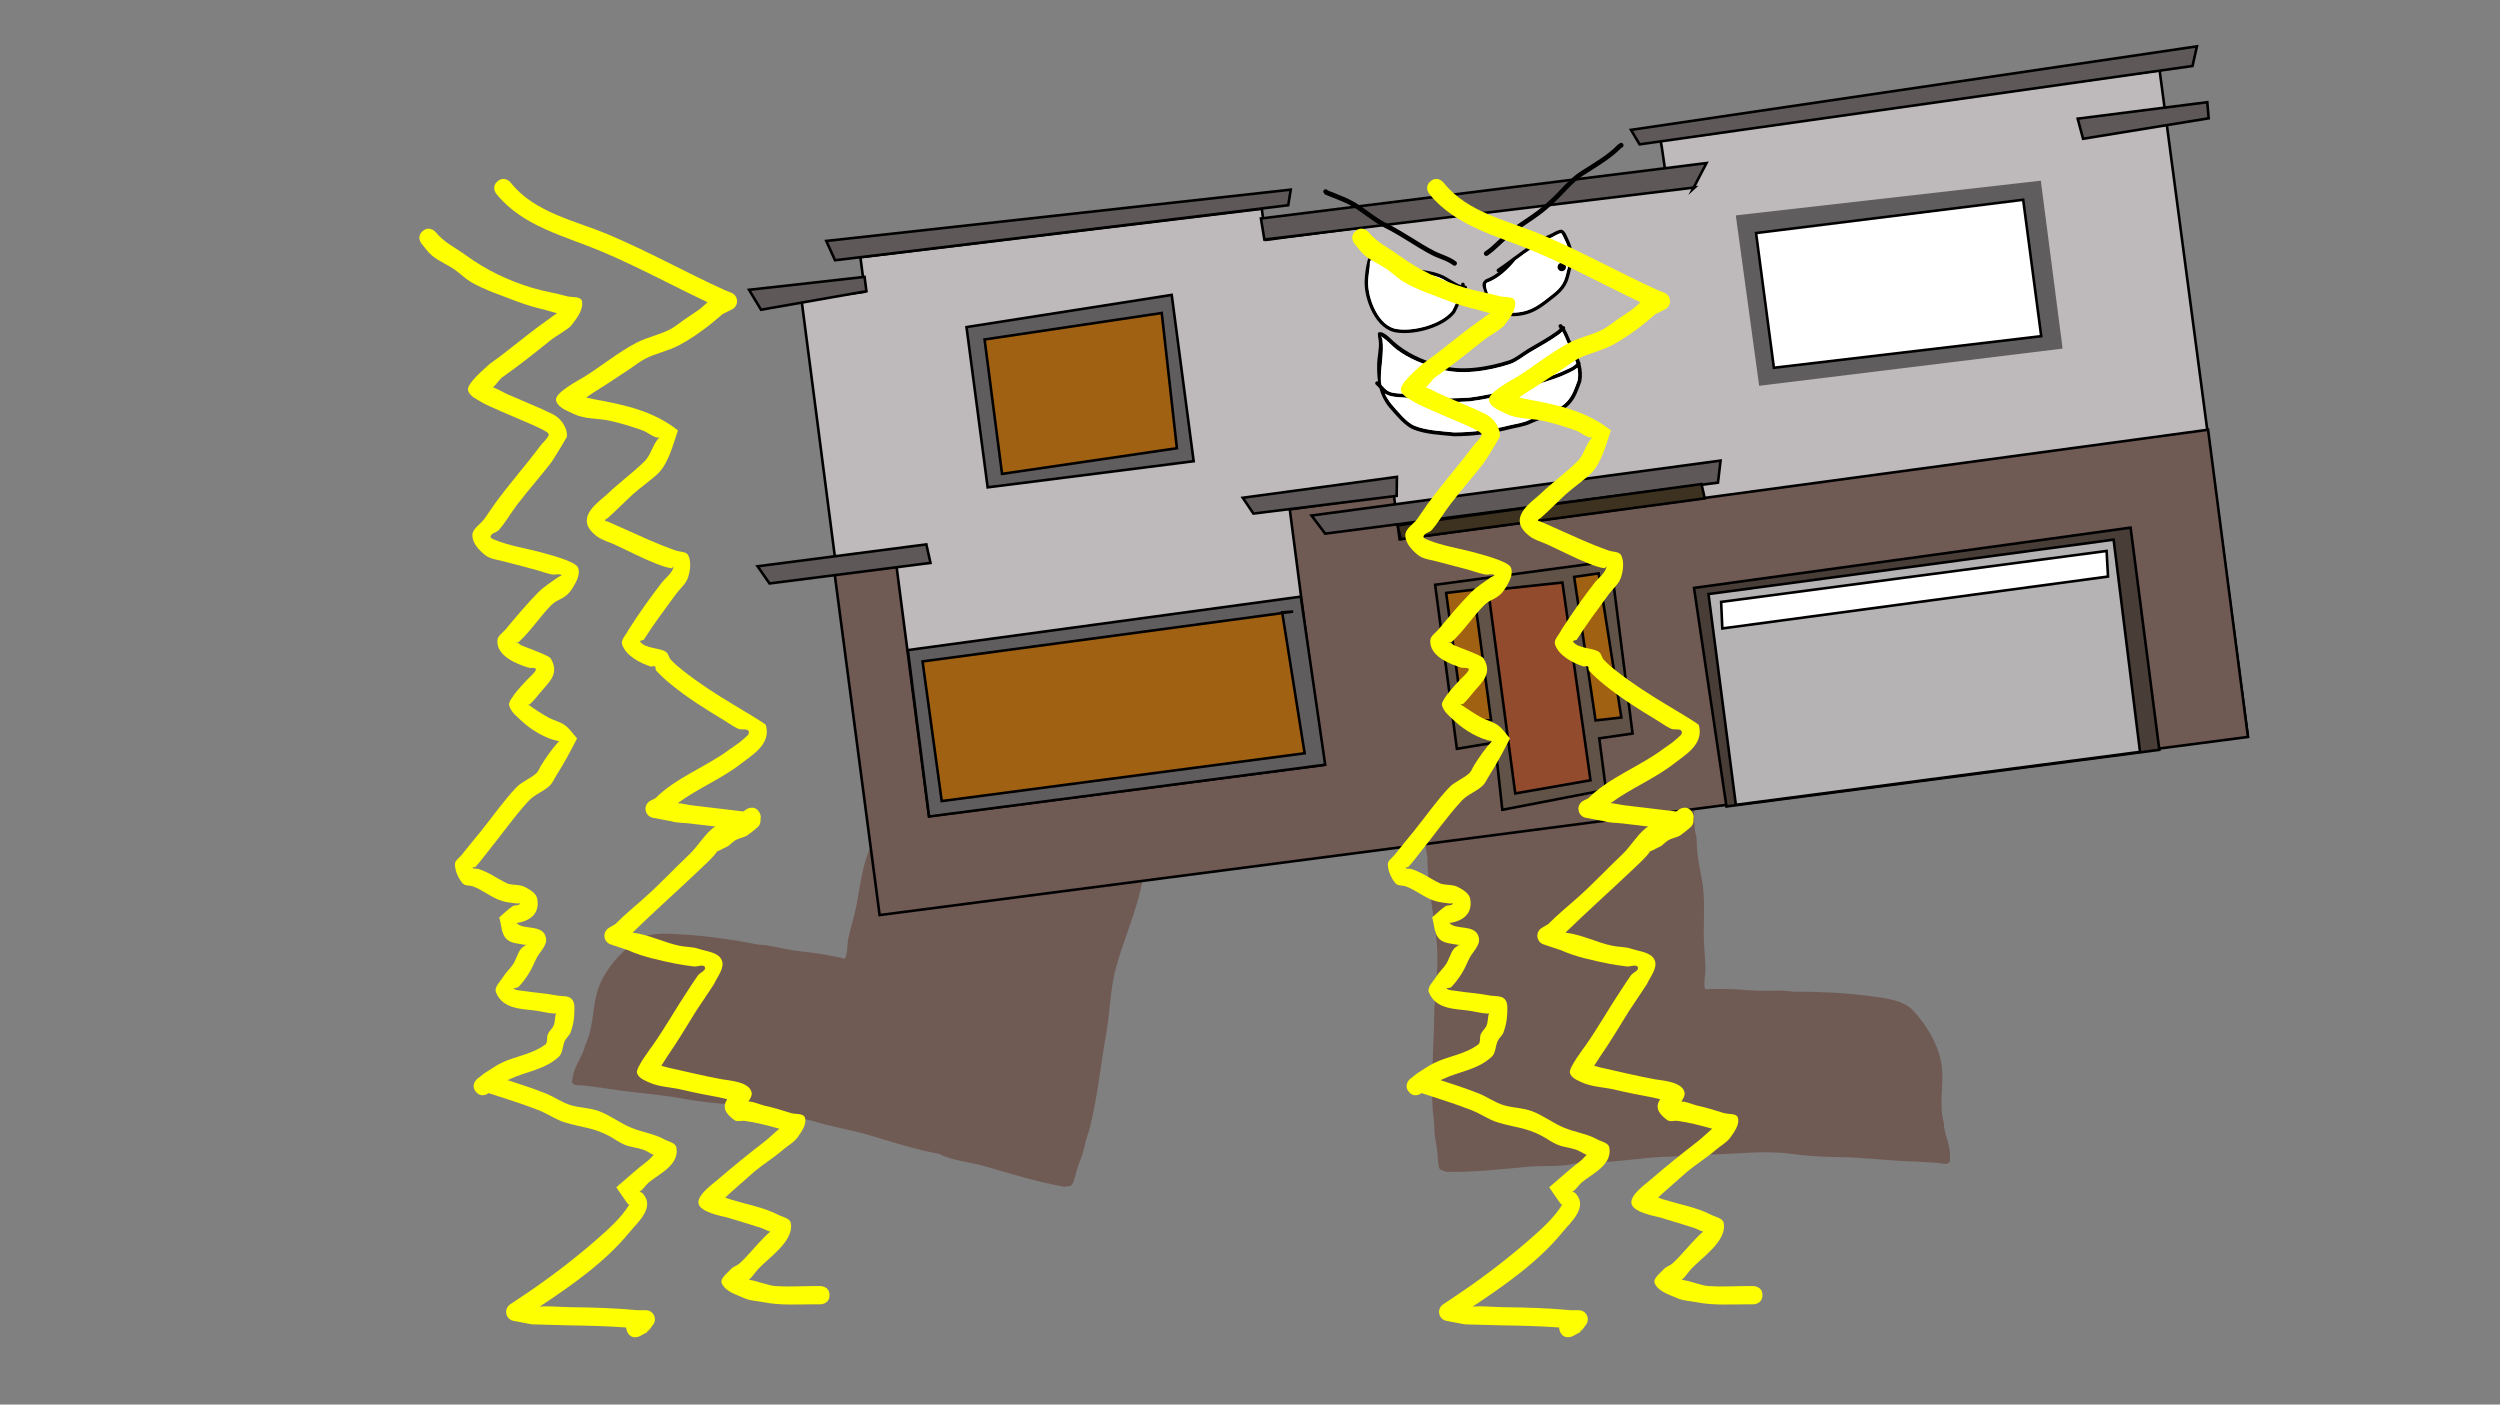 <svg version="1.1" xmlns="http://www.w3.org/2000/svg" xmlns:xlink="http://www.w3.org/1999/xlink" width="959.459" height="539.039" viewBox="0,0,959.459,539.039"><rect x="0" y="0" width="959.459" height="539.039" fill="#808080" stroke="none"/><g transform="translate(159.73,89.52)"><g data-paper-data="{&quot;isPaintingLayer&quot;:true}" fill-rule="nonzero" stroke-linejoin="miter" stroke-miterlimit="10" stroke-dasharray="" stroke-dashoffset="0" style="mix-blend-mode: normal"><path d="M-159.73,449.52v-539.039h959.459v539.039z" fill="none" stroke="#f00000" stroke-width="0" stroke-linecap="butt"/><path d="M184.591,191.947c-1.569,-0.301 -1.269,-1.87 -1.269,-1.87l0.557,-1.211c1.86,-1.553 2.265,-4.576 3.036,-6.808c1.472,-4.262 5.213,-10.75 4.093,-15.522c-0.289,-1.229 -0.851,-2.642 -1.455,-4.02l-1.383,-1.62c-0.311,-0.357 -0.46,-0.849 -0.364,-1.35c0.166,-0.867 1.003,-1.435 1.87,-1.269l2.304,0.441c1.975,0.378 3.949,0.757 5.924,1.135c3.528,0.677 7.045,0.628 10.59,1.011c3.655,0.394 7.24,1.544 10.882,2.052c11.469,1.6 23.586,3.408 34.381,7.656c7.525,2.378 15.072,4.553 22.639,6.718c3.791,1.085 7.769,1.487 11.432,2.954c2.052,0.822 8.103,1.412 9.124,3.668c0.544,1.201 -0.12,2.654 -0.454,3.93c-0.793,3.027 -2.633,6.621 -3.898,9.571c-2.267,5.356 -3.895,11.019 -5.863,16.49c-1.059,2.943 -1.235,6.557 -1.823,9.626c-1.649,8.607 -2.916,17.164 -6.209,25.243c-2.137,11.031 -6.934,21.687 -9.978,32.502c-2.43,8.633 -2.411,17.534 -3.949,26.209c-2.106,11.728 -3.264,23.677 -6.126,35.306c-0.626,2.543 -1.62,4.921 -2.117,7.504c-0.607,3.149 -1.684,5.263 -2.712,8.251c-0.43,1.25 -1.358,5.792 -2.181,6.652c-0.676,0.707 -1.891,0.501 -2.837,0.751c-10.669,-1.883 -20.335,-4.928 -30.685,-7.904c-5.643,-1.623 -12.354,-2.101 -17.582,-4.741c-8.979,-1.671 -17.731,-4.472 -26.523,-7.118c-7.299,-2.197 -14.765,-3.21 -22.096,-5.596c-10.114,-1.917 -20.585,-5.625 -30.885,-6.271c-5.853,-0.367 -12.19,-1.019 -17.916,-2.052c-9.931,-1.903 -19.895,-2.361 -29.881,-4.003c-2.894,-0.476 -5.821,-0.738 -8.721,-1.168c-1.444,-0.214 -3.223,0.247 -4.322,-0.715c-0.765,-0.67 -0.135,-2.047 0.021,-3.052c0.655,-4.208 3.854,-7.625 4.668,-11.84c3.082,-6.103 2.716,-13.664 4.548,-20.218c2.216,-7.93 9.079,-15.644 15.594,-20.18c4.656,-2.965 11.718,-2.278 17.047,-1.978c9.619,0.541 19.856,2.059 29.32,3.907c4.387,0.106 8.652,1.473 12.978,2.14c4.137,0.638 8.212,0.89 12.355,1.684c1.973,0.378 3.959,0.718 5.924,1.135c0.642,0.136 1.678,0.77 1.962,0.178c0.964,-2.009 0.774,-5.093 1.191,-7.317c0.879,-4.351 2.293,-8.408 3.151,-12.886c1.283,-6.696 2.133,-14.231 4.653,-20.57c1.894,-4.764 3.812,-9.283 4.79,-14.47c0.265,-1.307 1,-2.476 1.42,-3.742c2.415,-7.277 2.01,-15.406 4.682,-22.652c0.784,-2.126 1.643,-4.217 2.451,-6.32c-0.165,0.218 -0.342,0.43 -0.531,0.635c-0.125,0.388 -0.566,1.356 -1.828,1.114z" data-paper-data="{&quot;index&quot;:null}" fill="#705a54" stroke="none" stroke-width="0.5" stroke-linecap="butt"/><path d="M491.194,201.417c-1.285,0 -1.537,-1.033 -1.586,-1.438c-0.147,-0.238 -0.28,-0.479 -0.402,-0.724c0.398,2.218 0.849,4.434 1.218,6.669c1.261,7.619 -0.666,15.527 0.336,23.128c0.174,1.323 0.677,2.608 0.691,3.942c-0.015,5.278 1.018,10.077 1.982,15.113c1.282,6.701 0.699,14.261 0.699,21.079c0,4.56 0.626,8.81 0.67,13.249c-0.009,2.262 -0.776,5.256 -0.207,7.41c0.168,0.635 1.304,0.208 1.96,0.195c2.009,-0.04 4.023,0 6.032,0c4.218,0 8.268,0.519 12.451,0.671c4.374,0.159 8.82,-0.382 13.149,0.34c9.643,-0.034 19.982,0.401 29.532,1.68c5.29,0.708 12.355,1.362 16.37,5.15c5.545,5.682 10.834,14.549 11.519,22.754c0.566,6.781 -1.216,14.138 0.663,20.712c0.006,4.293 2.505,8.251 2.357,12.507c-0.035,1.017 0.324,2.487 -0.553,3.002c-1.26,0.738 -2.92,-0.049 -4.379,-0.111c-2.929,-0.123 -5.852,-0.417 -8.784,-0.494c-10.117,-0.266 -19.989,-1.691 -30.1,-1.691c-5.818,-0.063 -12.165,-0.615 -17.982,-1.356c-10.238,-1.304 -21.219,0.368 -31.514,0.347c-7.649,0.964 -15.172,0.554 -22.754,1.338c-9.133,0.944 -18.256,2.048 -27.389,2.001c-5.631,1.609 -12.312,0.816 -18.16,1.348c-10.725,0.976 -20.791,2.148 -31.624,1.99c-0.882,-0.424 -2.114,-0.45 -2.645,-1.272c-0.646,-1 -0.703,-5.635 -0.89,-6.944c-0.448,-3.128 -1.108,-5.406 -1.111,-8.614c-0.003,-2.631 -0.531,-5.154 -0.667,-7.769c-0.623,-11.959 0.488,-23.913 0.626,-35.828c0.121,-8.81 1.815,-17.547 1.052,-26.484c-0.955,-11.194 -3.661,-22.563 -3.684,-33.798c-1.714,-8.554 -1.348,-17.196 -1.348,-25.96c0,-3.124 0.507,-6.707 0.021,-9.797c-0.903,-5.744 -1.437,-11.612 -2.656,-17.299c-0.687,-3.135 -1.818,-7.012 -2.027,-10.133c-0.088,-1.316 -0.467,-2.868 0.293,-3.945c1.427,-2.023 7.481,-1.464 9.651,-1.885c3.874,-0.752 7.857,-0.399 11.784,-0.75c7.839,-0.702 15.661,-1.419 23.499,-2.338c11.402,-2.141 23.642,-1.637 35.207,-1.05c3.673,0.186 7.411,-0.268 11.074,0.032c3.554,0.291 6.999,1.001 10.591,1c2.011,0 4.021,0 6.032,0h2.346c0.883,0 1.598,0.715 1.598,1.598c0,0.51 -0.239,0.964 -0.611,1.257l-1.663,1.331c-0.852,1.24 -1.671,2.522 -2.185,3.675c-1.998,4.476 0.456,11.552 1.099,16.015c0.337,2.337 0.166,5.382 1.701,7.258l0.32,1.294c0,0 0,1.598 -1.598,1.598z" fill="#705a54" stroke="none" stroke-width="0.5" stroke-linecap="butt"/><g><g stroke-width="1" stroke-linecap="round"><path d="M178.125,258.512l-30.241,-232.908l24.315,-3.157l-1.717,-13.224l154.042,-18.613l1.551,11.944l154.178,-20.236l-2.207,-15.329l-0.611,-3.261l191.652,-26.272l33.87,255.513l-524.463,68.271z" fill="#bebabb" stroke="#000000"/><path d="M375.202,100.409l0.244,1.877l0.249,1.92l1.717,13.224l310.28,-42.022l15.309,117.904l-525.145,68.359l-17.398,-131.991l23.812,-2.354l12.517,96.405l151.22,-19.635l-12.739,-98.111z" fill="#705a54" stroke="#000000"/><path d="M317.221,101.517l59.164,-8.029l-0.093,7.299l-54.987,6.793z" fill="#5e5859" stroke="#000000"/><path d="M343.611,108.328l156.975,-21.076l-0.984,8.456l-150.75,19.574z" fill="#5e5859" stroke="#000000"/><path d="M502.856,219.992l-12.452,-83.878l167.551,-23.143l11.029,85.277z" fill="#483d37" stroke="#000000"/><path d="M506.46,219.35l-10.501,-80.878l155.482,-20.882l10.141,81.445z" fill="#b5b3b4" stroke="#000000"/><path d="M649.288,131.75l-148.017,19.913l-0.454,-10.178l147.933,-19.555z" fill="#ffffff" stroke="#000000"/><path d="M416.834,221.271l-2.833,-25.831l-14.608,2.417l-8.346,-62.94l67.354,-9.092l8.42,66.183l-12.775,1.832l2.564,19.75z" fill="#615348" stroke="#000000"/><path d="M421.8,214.986l-10.383,-77.914l28.477,-3.032l10.786,75.899z" fill="#934b2d" stroke="#000000"/><path d="M401.983,187.624l-6.705,-49.587l10.484,-1.228l6.764,50.045z" fill="#a16112" stroke="#000000"/><path d="M452.621,186.969l-8.216,-55.079l9.403,-1.354l8.712,55.313z" fill="#a16112" stroke="#000000"/><path d="M348.856,203.968l-152.019,19.871l-8.16,-63.867l150.806,-20.512z" fill="#605d5e" stroke="#000000"/><path d="M332.347,145.476l8.62,54.095l-139.278,18.35l-7.358,-53.593l142.236,-19.133z" fill="#a16112" stroke="#000000"/><path d="M219.318,97.521l-8.12,-61.51l78.755,-12.354l8.421,63.833z" fill="#605d5e" stroke="#000000"/><path d="M224.833,92.347l-6.698,-51.584l67.998,-10.159l5.807,51.899z" fill="#a16112" stroke="#000000"/><path d="M515.833,57.989l-8.829,-64.412l116.064,-13.207l8.239,63.457z" fill="#605d5e" stroke="#605d5e"/><path d="M521.06,51.623l-6.846,-51.697l102.516,-12.779l6.931,52.352z" fill="#ffffff" stroke="#000000"/><path d="M490.656,-17.571l-165.143,19.979l-1.315,-8.078l170.996,-21.271l-5.222,9.991z" fill="#5e5859" stroke="#000000"/><path d="M466.217,-39.677l217.192,-32.059l-1.682,7.536l-212.212,30.082z" fill="#5e5859" stroke="#000000"/><path d="M334.665,-10.755l-173.928,21.12l-3.357,-7.414l178.253,-19.686z" fill="#5e5859" stroke="#000000"/><path d="M687.927,-44.116l-48.207,7.856l-2.066,-7.714l49.736,-6.325z" fill="#5e5859" stroke="#000000"/><path d="M197.372,126.514l-61.773,7.888l-4.581,-6.59l64.766,-8.409z" fill="#5e5859" stroke="#000000"/><path d="M172.79,22.238l-40.453,7.115l-4.586,-7.653l44.326,-4.957z" fill="#5e5859" stroke="#000000"/><path d="M377.861,117.425l-1.22,-5.317l116.636,-15.851l1.243,5.491z" fill="#3d3120" stroke="#000000"/></g><path d="M421.55,8.928c4.036,-2.996 8.031,-5.924 12.733,-8.152c1.223,-0.373 4.148,-2.368 5.333,-2.138c1.312,0.254 2.284,3.078 2.775,4.114c2.346,4.948 1.365,9.139 -0.001,14.188c-1.278,4.722 -4.332,6.673 -8.054,9.587c-3.388,2.653 -6.54,4.566 -10.93,5.143c-6.743,0.851 -11.557,-1.589 -13.201,-8.343c-0.574,-2.359 -2.023,-3.908 0.275,-5.658c1.634,-0.562 3.303,-1.539 4.874,-2.723c-0.184,0.014 -0.405,-0.044 -0.586,-0.311c-0.385,-0.571 0.187,-0.956 0.187,-0.956c2.078,-1.399 4.053,-2.861 6.009,-4.314c0.041,-0.054 0.081,-0.107 0.121,-0.16zM422.712,9.774c-0.117,0.149 -0.268,0.222 -0.268,0.222l-0.04,0.007c-0.158,0.117 -0.316,0.235 -0.474,0.352c-2.688,3.341 -6.759,7.192 -10.838,8.549c-1.352,0.678 0.479,4.363 0.868,5.718c1.493,5.205 6.405,6.334 11.269,5.682c4.154,-0.532 7.067,-2.363 10.261,-4.863c3.482,-2.727 6.38,-4.465 7.57,-8.86c1.28,-4.724 2.28,-8.601 0.086,-13.238c-0.137,-0.289 -1.566,-3.349 -1.724,-3.34c-1.242,0.078 -3.336,1.666 -4.642,2.059c-4.44,2.121 -8.248,4.876 -12.068,7.712z" fill="#000000" stroke="none" stroke-width="0.5" stroke-linecap="butt"/><path d="M434.804,2.022c1.305,-0.393 3.405,-1.977 4.647,-2.055c0.157,-0.01 1.593,3.057 1.73,3.345c2.194,4.638 1.205,8.547 -0.075,13.271c-1.19,4.394 -4.107,6.168 -7.59,8.895c-3.193,2.501 -6.143,4.338 -10.298,4.87c-4.864,0.652 -9.804,-0.498 -11.297,-5.703c-0.389,-1.355 -2.226,-5.054 -0.874,-5.732c4.079,-1.356 8.165,-5.251 10.852,-8.592c0.158,-0.117 0.319,-0.237 0.476,-0.355l0.041,-0.007c0,0 0.153,-0.074 0.27,-0.223c3.82,-2.836 7.677,-5.592 12.117,-7.713z" data-paper-data="{&quot;noHover&quot;:false,&quot;origItem&quot;:[&quot;Path&quot;,{&quot;applyMatrix&quot;:true,&quot;segments&quot;:[[[274.12499,131.23562],[4.52111,-2.5262],[-0.14706,0.14413]],[273.80453,131.43755],[[273.75988,131.43976],[0,0],[-0.18675,0.10448]],[[273.19936,131.75351],[0.18694,-0.10467],[-3.36951,3.2293]],[[260.30254,139.46207],[4.5932,-0.89246],[-1.55461,0.5425]],[[260.43803,145.75564],[-0.2296,-1.517],[0.88211,5.82814]],[[271.80541,153.4686],[-5.3413,0.02189],[4.55867,0.00767]],[[283.56253,149.65698],[-3.79755,2.25196],[4.14099,-2.45562]],[[292.97559,141.15478],[-1.90003,4.57629],[2.04386,-4.91995]],[[294.92401,126.87708],[1.71852,5.31356],[-0.10703,-0.33093]],[[293.5316,123.03065],[0.17105,0.01138],[-1.35157,-0.08989]],[[288.23274,124.60254],[1.46402,-0.24137],[-5.08987,1.66728]]],&quot;closed&quot;:true}]}" fill="#ffffff" stroke="none" stroke-width="0.5" stroke-linecap="butt"/><path d="M401.624,18.962c0.683,-0.089 0.772,0.595 0.772,0.595l0.024,0.347c-0.01,0.078 -0.02,0.156 -0.03,0.233c0.037,-0.005 0.074,-0.011 0.109,-0.018c0,0 0.683,-0.089 0.772,0.595c0.089,0.683 -0.595,0.772 -0.595,0.772c-0.168,0.014 -0.339,0.017 -0.51,0.01c-0.624,3.191 -1.848,5.804 -3.411,8.95c-4.356,5.696 -15.401,8.689 -22.392,7.672c-8.031,-0.935 -12.607,-12.577 -12.367,-19.754c0.089,-2.359 0.391,-4.975 0.956,-7.254c0.175,-0.707 0.296,-1.654 1.108,-2.013c1.366,-0.605 3.521,0.656 4.783,1.049c3.735,1.165 6.97,3.151 11.01,3.422c4.226,0.519 8.818,0.895 12.669,2.829c1.5,0.754 4.421,2.864 6.508,3.543c0.008,-0.064 0.015,-0.129 0.022,-0.194l-0.022,-0.01c0,0 -0.089,-0.683 0.595,-0.772zM400.826,21.263c-2.695,-0.78 -5.626,-3.285 -8.091,-4.228c-3.456,-1.323 -7.372,-1.646 -11.013,-2.096c-4.143,-0.289 -7.46,-2.282 -11.287,-3.477c-1.037,-0.324 -2.707,-1.327 -3.839,-1.096c-0.788,0.161 -0.506,1.537 -0.604,2.335c-0.231,1.879 -0.553,3.807 -0.618,5.713c-0.252,6.439 3.917,17.494 11.172,18.339c6.402,0.997 17.01,-1.845 21.04,-7.035c1.467,-2.988 2.669,-5.44 3.239,-8.453z" fill="#000000" stroke="none" stroke-width="0.5" stroke-linecap="butt"/><path d="M397.627,29.737c-4.031,5.191 -14.699,8.053 -21.101,7.056c-7.255,-0.844 -11.45,-11.952 -11.198,-18.39c0.066,-1.905 0.392,-3.846 0.623,-5.725c0.098,-0.798 -0.18,-2.178 0.607,-2.339c1.131,-0.232 2.804,0.769 3.841,1.093c3.827,1.195 7.169,3.173 11.312,3.462c3.641,0.45 7.606,0.795 11.062,2.118c2.465,0.944 5.402,3.468 8.096,4.248c-0.57,3.013 -1.777,5.489 -3.244,8.477z" data-paper-data="{&quot;noHover&quot;:false,&quot;origItem&quot;:[&quot;Path&quot;,{&quot;applyMatrix&quot;:true,&quot;segments&quot;:[[[248.89009,140.56963],[-1.03767,3.17249],[-2.79957,-1.22013]],[[240.74963,134.87163],[2.52832,1.36419],[-3.54499,-1.91275]],[[229.15604,131.06567],[3.86717,0.99588],[-4.43149,-0.89251]],[[217.46009,125.73049],[3.96328,1.82658],[-1.07387,-0.49492]],[[213.46998,124.00951],[1.25379,-0.09136],[-0.87277,0.0636]],[[212.49036,126.44515],[0.21763,-0.84759],[-0.51247,1.99589]],[[211.02218,132.5247],[0.33785,-2.04724],[-1.17462,6.91473]],[[220.51155,153.88566],[-7.71273,-1.92818],[6.7709,1.97384]],[[244.20896,149.24036],[-5.07827,5.03804],[2.00193,-3.01961]]],&quot;closed&quot;:true}]}" fill="#ffffff" stroke="none" stroke-width="0.5" stroke-linecap="butt"/><path d="M395.5,23.206c-0.114,-0.881 0.507,-1.687 1.387,-1.801c0.881,-0.114 1.687,0.507 1.801,1.387c0.114,0.881 -0.507,1.687 -1.387,1.801c-0.881,0.114 -1.687,-0.507 -1.801,-1.387z" fill="#000000" stroke="none" stroke-width="0.5" stroke-linecap="butt"/><path d="M438.058,13.162c-0.114,-0.881 0.507,-1.687 1.387,-1.801c0.881,-0.114 1.687,0.507 1.801,1.387c0.114,0.881 -0.507,1.687 -1.387,1.801c-0.881,0.114 -1.687,-0.507 -1.801,-1.387z" fill="#000000" stroke="none" stroke-width="0.5" stroke-linecap="butt"/><path d="M348.91,-16.865c0.499,-0.065 0.761,0.18 0.895,0.414c2.931,1.251 6.057,2.294 8.881,3.743c4.871,2.499 8.942,6.545 13.842,8.953c6.299,3.112 11.87,7.244 18.054,10.478c2.814,1.472 5.925,2.146 8.463,4.09c0,0 0.728,0.561 0.167,1.288c-0.561,0.728 -1.288,0.167 -1.288,0.167c-2.413,-1.87 -5.479,-2.501 -8.173,-3.907c-6.183,-3.226 -11.744,-7.36 -18.037,-10.469c-4.907,-2.436 -8.99,-6.468 -13.877,-8.97c-2.912,-1.492 -6.15,-2.546 -9.152,-3.855l-0.567,-0.902c0,0 -0.118,-0.911 0.793,-1.029z" fill="#000000" stroke="none" stroke-width="0.5" stroke-linecap="butt"/><path d="M463.191,-34.274c0.513,0.762 -0.249,1.275 -0.249,1.275l-0.518,0.324c-4.013,4.136 -9.747,7.391 -14.579,10.524c-4.514,2.926 -7.832,7.568 -11.86,11.079c-4.658,4.543 -10.068,7.417 -15.193,11.334c-3.342,2.554 -6.119,5.927 -9.586,8.279c0,0 -0.762,0.513 -1.275,-0.249c-0.513,-0.762 0.249,-1.275 0.249,-1.275c3.443,-2.3 6.191,-5.688 9.497,-8.214c5.08,-3.882 10.448,-6.728 15.063,-11.225c4.106,-3.582 7.482,-8.263 12.082,-11.254c4.699,-3.055 10.413,-6.213 14.279,-10.272l0.816,-0.574c0,0 0.762,-0.513 1.275,0.249z" fill="#000000" stroke="none" stroke-width="0.5" stroke-linecap="butt"/><path d="M368.219,57.112c0.327,-0.424 0.723,-0.312 0.923,-0.214c-0.329,-2.178 -0.398,-4.445 -0.339,-6.793c0.078,-3.093 0.981,-5.959 0.572,-9.071c-0.033,-0.192 -0.6,-2.727 -0.112,-2.942c1.855,-0.818 4.661,2.36 5.814,3.391c5.028,4.496 10.981,7.149 17.464,8.971c8.035,2.752 18.779,0.927 26.709,-1.628c2.698,-0.896 4.918,-2.924 7.326,-4.365c3.743,-2.239 7.823,-4.389 11.323,-6.977c0.378,-0.293 0.723,-0.638 1.005,-1.026c-0.09,-0.105 -0.183,-0.204 -0.277,-0.298c0,0 -0.524,-0.537 0.014,-1.061c0.537,-0.524 1.061,0.014 1.061,0.014c0.154,0.161 0.3,0.329 0.439,0.504c0.218,-0.032 0.507,0.013 0.717,0.368c0.179,0.303 0.132,0.548 0.031,0.723c1.082,1.812 1.755,4.009 2.735,5.796c1.179,2.15 2.297,4.471 3.005,6.885c0.328,0.265 0.287,0.597 0.218,0.798c0.558,2.216 0.743,4.503 0.29,6.804c-1.205,3.168 -2.067,6.092 -4.455,8.654c-3.615,3.877 -9.981,5.149 -14.643,7.238c-2.544,1.281 -5.651,1.645 -8.421,2.339c-6.963,1.745 -14.142,2.687 -21.321,2.69c-5.045,-0.522 -10.99,-0.693 -15.719,-2.668c-3.373,-1.409 -6.907,-5.858 -9.278,-8.546c-1.814,-2.256 -2.944,-4.659 -3.62,-7.196c-0.404,-0.45 -0.812,-0.896 -1.265,-1.296l-0.058,-0.042c0,0 -0.594,-0.458 -0.137,-1.052zM372.95,60.506c2.202,1.368 6.261,0.768 8.819,1.402c2.213,-0.039 4.466,0.874 6.652,1.131c5.39,0.633 10.513,0.242 15.869,-0.004c5.359,-0.699 11.128,-1.894 16.297,-3.406c2.217,-0.649 4.251,-1.859 6.593,-2.16c4.309,-1.687 8.911,-2.641 13.12,-4.618c1.602,-0.752 3.716,-1.475 4.896,-2.887c-0.813,-2.626 -2.175,-5.12 -3.296,-7.648c-0.6,-1.353 -1.254,-3.138 -2.105,-4.585c-0.299,0.344 -0.632,0.66 -0.986,0.945c-3.549,2.619 -7.664,4.799 -11.455,7.068c-2.524,1.51 -4.814,3.538 -7.634,4.507c-8.249,2.656 -19.262,4.461 -27.624,1.636c-5.565,-1.562 -11.106,-3.719 -15.763,-7.206c-1.583,-1.186 -2.922,-2.762 -4.499,-3.983c-0,-0 -0.993,-0.706 -1.427,-1.167c0.174,0.393 0.399,0.981 0.451,1.28c0.64,4.989 -0.625,10.237 -0.618,15.279c0.001,0.682 0.099,1.394 0.273,2.117c0.752,0.835 1.473,1.7 2.438,2.299zM440.939,54.209c-4.294,2.014 -8.981,3.025 -13.388,4.714c-2.325,0.305 -4.332,1.494 -6.535,2.144c-5.257,1.549 -11.142,2.759 -16.595,3.463c-5.459,0.251 -10.689,0.632 -16.181,-0.001c-2.18,-0.251 -4.431,-1.171 -6.635,-1.129c-2.853,-0.679 -6.892,-0.126 -9.416,-1.601c-0.153,-0.09 -0.301,-0.186 -0.443,-0.287c0.784,1.589 1.769,3.072 2.698,4.218c2.191,2.486 5.618,6.885 8.754,8.148c4.599,1.854 10.289,2.022 15.174,2.535c7.03,-0.013 14.061,-0.937 20.88,-2.647c2.65,-0.665 5.719,-0.982 8.137,-2.236c4.407,-1.977 10.787,-3.198 14.187,-6.9c2.212,-2.409 2.981,-5.087 4.117,-8.051c0.333,-1.73 0.258,-3.369 -0.066,-4.951c-1.34,1.146 -3.125,1.849 -4.688,2.582z" fill="#000000" stroke="none" stroke-width="0.5" stroke-linecap="butt"/><path d="M445.673,51.608c0.323,1.582 0.401,3.227 0.067,4.957c-1.136,2.964 -1.904,5.653 -4.116,8.062c-3.4,3.703 -9.782,4.94 -14.189,6.918c-2.417,1.254 -5.496,1.589 -8.146,2.253c-6.819,1.71 -13.925,2.636 -20.955,2.649c-4.885,-0.512 -10.585,-0.7 -15.184,-2.554c-3.135,-1.264 -6.565,-5.677 -8.756,-8.163c-0.929,-1.146 -1.914,-2.635 -2.698,-4.224c0.142,0.101 0.389,0.209 0.542,0.298c2.524,1.475 6.563,0.921 9.416,1.6c2.205,-0.043 4.456,0.876 6.635,1.128c5.492,0.633 10.624,0.236 16.083,-0.015c5.453,-0.705 11.432,-1.922 16.689,-3.471c2.203,-0.649 4.211,-1.837 6.535,-2.142c4.407,-1.689 9.001,-2.664 13.295,-4.678c1.563,-0.733 3.441,-1.472 4.781,-2.619z" data-paper-data="{&quot;noHover&quot;:false,&quot;origItem&quot;:[&quot;Path&quot;,{&quot;applyMatrix&quot;:true,&quot;segments&quot;:[[[567.28028,152.13912],[3.40706,-0.56217],[-9.35858,1.54419]],[[538.95019,153.94168],[9.39982,-0.85718],[-4.64008,-0.67621]],[[525.2081,154.51847],[4.59282,-0.05314],[-10.96052,0.12683]],[[491.38508,152.17137],[10.87815,1.60528],[-10.6443,-2.48155]],[[460.23933,143.38123],[10.22704,4.2014],[-4.05935,-1.66763]],[[448.08043,137.60457],[4.2665,1.1154],[-5.12345,-2.85617]],[[430.82614,129.4093],[4.05723,4.20956],[-0.24653,-0.25579]],[[430.12932,128.61597],[0.21883,0.27261],[0.64521,3.48373]],[[433.03129,138.20068],[-1.16466,-2.71069],[2.86688,5.97475]],[[445.45478,158.63954],[-5.3486,-4.13515],[7.84616,6.06609]],[[473.28479,171.75977],[-9.12426,-3.63925],[13.53952,3.79341]],[[514.91335,178.00458],[-14.05355,-0.412],[5.46268,0.16015]],[[531.79001,178.11908],[-5.33448,1.10118],[9.55688,-1.41268]],[[562.84501,172.54214],[-8.55526,5.28037],[5.56551,-3.43508]],[[575.14281,159.28074],[-3.79697,5.08799],[1.58101,-3.14914]],[[577.70599,149.71459],[-0.23726,3.22058],[-3.2027,1.47869]]],&quot;closed&quot;:true}]}" fill="#ffffff" stroke="none" stroke-width="0.5" stroke-linecap="butt"/><path d="M370.464,58.22c-0.173,-0.722 -0.272,-1.438 -0.273,-2.12c-0.007,-5.042 1.258,-10.31 0.618,-15.3c-0.051,-0.299 -0.276,-0.889 -0.45,-1.281c0.434,0.461 1.524,1.19 1.525,1.19c1.578,1.221 2.917,2.793 4.5,3.979c4.656,3.487 10.197,5.627 15.762,7.189c8.361,2.824 19.276,1.024 27.525,-1.632c2.82,-0.97 5.111,-2.984 7.634,-4.494c3.791,-2.269 7.908,-4.441 11.457,-7.06c0.354,-0.284 0.782,-0.632 1.081,-0.976c0.851,1.448 1.506,3.24 2.107,4.592c1.121,2.527 2.485,5.033 3.297,7.658c-1.18,1.411 -3.295,2.139 -4.896,2.891c-4.209,1.977 -8.815,2.945 -13.124,4.632c-2.343,0.301 -4.383,1.522 -6.6,2.171c-5.168,1.513 -10.986,2.724 -16.345,3.424c-5.356,0.246 -10.51,0.619 -15.899,-0.014c-2.186,-0.257 -4.443,-1.177 -6.656,-1.138c-2.558,-0.634 -6.62,-0.041 -8.822,-1.409c-0.965,-0.599 -1.687,-1.468 -2.439,-2.303z" data-paper-data="{&quot;noHover&quot;:false,&quot;origItem&quot;:[&quot;Path&quot;,{&quot;applyMatrix&quot;:true,&quot;segments&quot;:[[[432.9934,127.33494],[-1.5319,-1.67793],[3.49562,3.82883]],[[449.20659,134.82397],[-4.57825,-2.61011],[4.28103,1.12692]],[[461.39587,140.61313],[-4.06777,-1.6817],[10.03045,4.14678]],[[491.94421,149.22393],[-10.44331,-2.43469],[10.69515,1.56452]],[[525.16318,151.51881],[-10.77004,0.10418],[4.62065,-0.0447]],[[539.02744,150.94268],[-4.6728,-0.69244],[9.21016,-0.90731]],[[566.78982,149.17948],[-9.17525,1.51924],[3.49146,-0.57812]],[[577.78157,146.28175],[-3.03829,2.07577],[-0.13822,-5.49537]],[[575.59007,129.77105],[0.78598,5.47394],[-0.42066,-2.92966]],[[574.02888,119.8016],[0.85168,3.24913],[-0.76252,0.49996]],[[571.61825,121.08448],[0.83509,-0.35549],[-8.25416,3.11306]],[[545.73007,128.46758],[8.52886,-2.3084],[-5.67772,1.53672]],[[528.5876,132.99705],[5.95474,-0.33506],[-17.32143,0.63184]],[[474.52789,121.14376],[14.5599,9.97723],[-9.86284,-6.02858]],[[448.10129,98.71213],[7.06887,9.24126],[-2.40387,-3.14262]],[[441.60436,88.60147],[2.37311,3.20785],[-0.00068,-0.00092]],[[439.49068,85.57998],[0.58541,1.1234],[0.12204,0.85063]],[[439.66299,88.2884],[0.06373,-0.60319],[-1.47778,9.95136]],[[430.17467,117.36299],[2.72475,-9.70989],[-0.36851,1.31323]],[[429.54989,121.58555],[0.05895,-1.48467],[0.99334,2.01592]]],&quot;closed&quot;:true}]}" fill="#ffffff" stroke="none" stroke-width="0.5" stroke-linecap="butt"/></g><path d="M439.088,421.735c-0.332,-0.665 -0.453,-1.259 -0.437,-1.782c-7.271,-0.544 -14.428,-0.712 -21.778,-0.817c-0.208,-0.003 -14.26,-0.376 -14.315,-0.39c-0.09,-0.022 -0.18,-0.045 -0.27,-0.069l-0.005,0.029l-6.819,-1.279c-1.655,-0.278 -2.916,-1.717 -2.916,-3.452c0,-1.234 0.639,-2.319 1.604,-2.942l3.333,-2.222l0.001,0.001l0.004,-0.004c10.301,-6.821 19.941,-14.065 29.268,-22.16c4.352,-3.777 10.172,-8.901 13.09,-13.911c0.079,-0.136 -0.373,0.054 -0.468,-0.071c-1.608,-2.118 -3.038,-4.366 -4.557,-6.549c4.098,-3.397 7.779,-6.896 12.014,-10.093c0.766,-0.578 1.56,-1.613 2.376,-2.302c-1.409,-0.602 -2.703,-1.535 -4.155,-2.041c-2.251,-0.784 -4.705,-0.929 -6.914,-1.825c-2.26,-0.917 -4.219,-2.45 -6.385,-3.569c-6.066,-3.134 -10.05,-3.06 -16.55,-5.005c-3.519,-1.053 -6.579,-3.29 -9.992,-4.651c-6.26,-2.497 -12.879,-4.478 -19.286,-6.61c0,0 -0.028,-0.009 -0.079,-0.029l-0.024,0.019c0,0 -2.747,2.169 -4.916,-0.578c-2.169,-2.747 0.578,-4.916 0.578,-4.916l2.648,-2.084c2.154,-1.32 4.194,-2.849 6.463,-3.961c5.637,-2.763 11.743,-3.251 16.94,-7.086c1.12,-0.826 0.464,-2.776 1.037,-4.043c0.558,-1.233 1.76,-2.118 2.252,-3.378c0.572,-1.465 0.375,-3.146 0.877,-4.636c0.008,-0.024 0.021,-0.049 0.039,-0.074c-0.174,0.129 -0.356,0.224 -0.566,0.217c-2.356,-0.081 -4.654,-0.755 -6.987,-1.095c-5.266,-0.765 -12.758,-0.395 -15.503,-6.945c-0.877,-2.093 1.66,-4.247 2.828,-6.193c1.064,-1.773 2.716,-3.139 3.82,-4.887c1.097,-1.739 1.54,-3.859 2.749,-5.521c0.758,-1.042 2.099,-1.513 3.023,-2.412c0.339,-0.33 -0.781,0.774 -1.245,0.682c-2.511,-0.496 -5.544,-0.512 -7.302,-2.372c-1.967,-2.08 -1.775,-5.444 -2.662,-8.166c1.693,-1.425 3.249,-3.032 5.08,-4.275c0.816,-0.554 2.989,-0.165 2.739,-1.119c-0.074,-0.282 -0.582,0.121 -0.871,0.082c-1.96,-0.265 -3.955,-0.426 -5.85,-0.991c-3.978,-1.186 -7.264,-4.193 -11.193,-5.609c-1.303,-0.47 -3.105,-0.116 -3.982,-1.188c-1.653,-2.018 -2.846,-4.648 -2.933,-7.255c-0.049,-1.475 1.666,-2.439 2.57,-3.605c2.43,-3.133 5.014,-6.144 7.502,-9.232c4.431,-5.5 8.639,-11.581 13.497,-16.704c2.176,-2.295 5.43,-3.326 7.739,-5.487c0.801,-0.749 1.118,-1.887 1.697,-2.819c2.064,-3.325 4.319,-6.568 6.961,-9.456c-4.677,-0.688 -10.603,-4.247 -13.985,-7.412c-2.002,-1.873 -4.537,-3.718 -5.19,-6.38c-0.53,-2.161 6.558,-9.333 7.048,-9.87c0.888,-0.973 1.938,-1.804 2.733,-2.854c0.273,-0.361 0.779,-1.039 0.406,-1.297c-0.802,-0.553 -1.965,-0.121 -2.892,-0.419c-4.194,-1.348 -12.165,-4.331 -11.781,-10.448c0.11,-1.759 2.057,-2.867 3.18,-4.226c3.911,-4.735 8.225,-9.843 12.525,-14.215c2.199,-2.236 4.952,-3.848 7.467,-5.721c0.441,-0.328 1.829,-0.715 1.339,-0.964c-1.057,-0.536 -2.39,0.074 -3.552,-0.16c-2.238,-0.45 -4.391,-1.254 -6.587,-1.88c-1.31,-0.344 -11.338,-2.979 -11.378,-2.991c-2.603,-0.784 -5.613,-0.891 -7.734,-2.593c-2.325,-1.866 -4.81,-4.529 -4.856,-7.51c-0.04,-2.635 3.119,-4.248 4.644,-6.397c1.325,-1.867 2.566,-3.795 3.906,-5.651c5.516,-7.641 11.823,-14.665 17.431,-22.211c1.061,-1.428 2.576,-2.568 3.309,-4.189c0.211,-0.468 -0.401,-1.016 -0.831,-1.296c-2.371,-1.546 -8.966,-4.235 -11.311,-5.245c-1.435,-0.618 -11.73,-4.992 -13.002,-5.807c-2.132,-1.368 -5.184,-2.444 -5.807,-4.899c-0.661,-2.603 6.7,-8.584 8.442,-10.234c7.24,-5.099 13.876,-10.956 21.08,-16.037c1.542,-1.088 3.016,-2.281 4.611,-3.287c-1.481,-0.365 -2.941,-0.925 -4.42,-1.279c-3.672,-0.88 -7.333,-1.877 -10.853,-3.243c-5.69,-2.209 -12.556,-4.414 -17.82,-7.529c-2.106,-1.247 -3.862,-3.009 -5.835,-4.457c-2.882,-2.116 -6.346,-3.403 -9.092,-5.693c-1.506,-1.257 -2.588,-2.948 -3.882,-4.422c0,0 -2.278,-2.657 0.38,-4.935c2.657,-2.278 4.935,0.38 4.935,0.38c3.547,4.27 7.18,5.635 11.801,9.028c7.519,5.522 16.417,9.748 25.454,12.437c4.274,1.272 8.711,1.93 13.004,3.136c2.009,0.564 5.576,-0.078 5.94,1.977c0.578,3.26 -1.994,6.451 -3.976,9.103c-1.183,1.583 -5.998,4.138 -8.248,5.958c-6.143,4.968 -12.149,9.733 -18.64,14.279c-1.174,1.123 -2.088,2.622 -3.302,3.679c1.949,0.684 3.725,1.823 5.616,2.666c0.195,0.087 12.779,5.504 12.895,5.562c2.467,1.25 5.328,2.091 7.193,4.133c1.606,1.759 2.948,4.277 2.645,6.64c-0.009,0.074 -4.774,8.255 -6.313,10.234c-4.143,5.329 -8.618,10.361 -12.722,15.728c-2.449,3.202 -4.422,6.774 -7.081,9.804c-0.866,0.987 -2.748,1.113 -3.153,2.363c-0.249,0.768 1.154,1.194 1.901,1.499c5.295,2.167 11.391,3.096 16.924,4.551c2.47,0.706 13.461,3.394 14.636,5.843c1.197,2.494 -0.567,5.703 -2.039,8.045c-2.898,4.611 -5.423,3.714 -8.299,6.666c-4.273,4.387 -7.737,9.789 -12.249,13.938c-0.332,0.305 -0.943,0.038 -1.325,0.279c-0.23,0.145 0.568,-0.072 0.815,0.044c0.508,0.239 0.858,0.747 1.368,0.982c1.449,0.668 10.636,3.918 11.297,4.999c3.555,5.817 -0.518,9.071 -3.618,12.741c-1.434,1.698 -2.774,3.5 -4.431,4.981c-0.232,0.207 -1.16,-0.393 -0.908,-0.21c2.554,1.849 5.202,3.58 7.944,5.136c2.08,1.181 4.566,1.632 6.502,3.036c1.858,1.347 3.111,3.375 4.667,5.063c-2.464,4.847 -5.035,9.654 -7.958,14.239c-0.832,1.305 -1.414,2.819 -2.529,3.892c-2.375,2.285 -5.788,3.355 -8.027,5.774c-5.741,6.203 -10.677,13.368 -16.014,19.931c-1.497,1.841 -2.869,3.795 -4.51,5.51c-0.224,0.234 -0.783,-0.077 -0.952,0.2c-0.377,0.617 1.401,0.358 2.094,0.566c1.548,0.465 3.014,1.182 4.463,1.899c0.086,0.043 5.997,3.502 6.866,3.754c2.132,0.618 4.566,0.241 6.537,1.261c1.957,1.013 4.373,2.418 4.76,4.587c1.091,6.115 -3.475,8.634 -7.947,9.245c2.46,2.898 10.447,0.168 11.313,5.91c0.427,2.827 -2.473,5.156 -3.734,7.723c-0.944,1.921 -1.738,3.93 -2.881,5.74c-1.182,1.87 -2.509,3.674 -4.063,5.248c-0.414,0.42 -2.13,0.186 -1.677,0.564c0.886,0.739 2.219,0.655 3.358,0.838c4.363,0.7 8.8,0.933 13.136,1.787c1.937,0.381 4.442,-0.072 5.752,1.404c1.364,1.535 0.983,4.041 0.908,6.093c-0.083,2.254 -0.607,4.505 -1.376,6.625c-0.461,1.272 -1.69,2.147 -2.252,3.378c-0.904,1.978 -0.719,4.643 -2.341,6.092c-5.775,5.159 -12.525,5.483 -19.096,8.68c-0.152,0.074 -0.303,0.15 -0.453,0.229c4.926,1.599 9.892,3.207 14.654,5.106c3.289,1.312 6.219,3.515 9.616,4.513c3.496,1.027 7.278,0.991 10.697,2.252c4.443,1.639 8.255,4.7 12.646,6.474c4.058,1.639 8.564,2.211 12.395,4.326c1.669,0.921 4.412,1.315 4.745,3.192c1.199,6.75 -6.762,10.14 -10.615,13.395c-1.274,1.076 -2.092,2.726 -3.552,3.525c0.506,0.16 0.97,0.379 1.314,0.767c4.742,5.352 -2.022,10.968 -5.1,14.754c-9.26,11.388 -22.201,20.414 -34.519,28.609c3.741,-0.319 7.501,0.143 11.533,0.201c8.742,0.124 17.226,0.321 25.934,1.154h3.253v0c1.933,0 3.5,1.567 3.5,3.5c0,0.801 -0.269,1.539 -0.721,2.128l-1.668,2.224l-0.25,-0.188c-0.102,0.258 -0.205,0.517 -0.307,0.775l-2.93,1.569c0,0 -3.13,1.565 -4.696,-1.565zM441.942,367.318c-0.071,-0.031 -0.141,-0.057 -0.211,-0.078c0.069,0.028 0.139,0.054 0.211,0.078zM412.118,298.953c0.341,-0.205 0.729,-0.349 0.497,-0.286c-0.181,0.049 -0.342,0.161 -0.497,0.286z" fill="#feff00" stroke="none" stroke-width="0.5" stroke-linecap="butt"/><path d="M516.664,407.553c0,3.5 -3.5,3.5 -3.5,3.5h-2.252c-6.551,0 -13.132,0.494 -19.573,-0.814c-2.419,-0.491 -5,-0.486 -7.254,-1.493c-3.159,-1.413 -7.25,-2.509 -8.713,-5.645c-0.926,-1.985 2.04,-3.923 3.479,-5.573c0.847,-0.972 2.272,-1.265 3.232,-2.125c3.297,-2.953 6.28,-6.882 9.462,-10.03c0.484,-0.478 1.451,-1.499 2.382,-2.237c-1.18,-0.283 -2.256,-0.985 -3.416,-1.37c-4.38,-1.452 -8.821,-2.713 -13.232,-4.07c-1.571,-0.433 -10.721,-1.961 -10.926,-5.616c-0.179,-3.207 5.192,-6.973 7.37,-8.848c5.967,-5.138 11.897,-9.923 18.121,-14.725c1.233,-0.951 3.718,-3.275 5.535,-4.847c-0.122,-0.043 -0.245,-0.082 -0.367,-0.116c-4.234,-1.165 -8.502,-2.292 -12.853,-2.884c-1.357,-0.185 -2.993,0.46 -4.092,-0.358c-3.771,-2.805 -4.501,-5.14 -2.669,-7.95c-1.05,-0.233 -2.096,-0.561 -3.149,-0.746c-4.81,-0.875 -9.458,-1.791 -14.208,-2.922c-4.241,-1.01 -8.808,-1.014 -12.765,-2.842c-1.756,-0.811 -4.039,-1.76 -4.523,-3.633c-0.496,-1.919 5.574,-9.844 6.097,-10.59c4.836,-6.907 8.919,-14.233 13.6,-21.241c1.244,-1.862 2.41,-3.778 3.736,-5.583c0.808,-1.101 3.226,-1.879 2.655,-3.119c-0.59,-1.282 -2.823,-0.123 -4.225,-0.292c-2.272,-0.274 -4.542,-0.587 -6.787,-1.034c-5.901,-1.177 -13.032,-2.701 -18.486,-5.199c-0.012,-0.006 -0.024,-0.011 -0.037,-0.017l-0.001,0.004l-6.564,-2.188c-1.43,-0.44 -2.47,-1.771 -2.47,-3.346c0,-1.297 0.706,-2.43 1.754,-3.034l2.481,-1.489c3.59,-3.632 7.326,-6.654 11.139,-10.04c5.937,-5.273 11.482,-11.218 17.242,-16.687c3.149,-2.99 5.335,-6.933 8.642,-9.746c0.412,-0.351 0.856,-0.652 1.322,-0.918c-3.301,-0.394 -6.602,-0.791 -9.903,-1.189c-2.354,-0.284 -4.794,-0.165 -7.063,-0.853c-0.037,-0.011 -0.073,-0.022 -0.11,-0.034l-0.003,0.014l-6.819,-1.279c-1.655,-0.278 -2.916,-1.717 -2.916,-3.452c0,-1.397 0.819,-2.603 2.003,-3.164l1.802,-0.901c7.939,-7.992 19.749,-12.143 28.738,-18.933c1.624,-1.226 3.428,-2.235 4.902,-3.638c0.919,-0.874 2.712,-1.956 2.19,-3.112c-0.57,-1.26 -2.771,-0.405 -4.035,-0.968c-1.908,-0.85 -3.584,-2.147 -5.375,-3.222c-6.952,-4.171 -14.103,-8.65 -20.384,-13.789c-2.027,-1.658 -4.007,-3.397 -5.756,-5.346c-0.366,-0.408 -0.013,-1.257 -0.456,-1.578c-0.467,-0.338 -1.18,0.173 -1.729,-0.002c-3.954,-1.261 -9.521,-4.175 -10.866,-8.434c-0.599,-1.898 1.571,-3.657 2.356,-5.486c3.958,-6.217 8.188,-12.17 12.684,-18.017c1.634,-2.126 4.305,-3.855 4.738,-6.502c0.061,-0.373 -0.463,0.825 -0.837,0.767c-2.09,-0.322 -4.109,-1.05 -6.074,-1.832c-5.178,-2.059 -10.681,-4.938 -15.751,-7.264c-2.374,-1.089 -5.041,-1.73 -7.075,-3.369c-1.641,-1.322 -3.348,-3.117 -3.576,-5.211c-0.51,-4.687 5.468,-8.531 7.946,-10.898c4.544,-4.341 9.774,-8.129 14.224,-12.512c2.505,-2.468 3.073,-6.56 5.727,-9.234c-1.501,0.848 -4.569,-1.913 -6.404,-2.556c-4.255,-1.491 -8.568,-2.872 -12.98,-3.801c-4.466,-0.94 -9.355,-0.522 -13.458,-2.52c-2.615,-1.274 -6.388,-2.49 -6.891,-5.355c-0.505,-2.878 9.136,-7.881 10.651,-8.818c6.76,-4.182 13.187,-9.522 20.225,-13.197c4.129,-2.156 8.868,-2.985 12.98,-5.173c1.947,-1.036 3.635,-2.5 5.455,-3.746c1.898,-1.299 3.838,-2.537 5.701,-3.886c1.112,-0.805 2.092,-1.829 3.144,-2.728c-13.542,-6.397 -26.781,-13.622 -40.6,-19.456c-14.213,-6 -30.259,-9.554 -40.445,-22.109c0,0 -2.186,-2.733 0.547,-4.919c2.733,-2.186 4.919,0.547 4.919,0.547c9.096,11.577 24.839,14.603 37.702,20.033c15.06,6.358 29.428,14.381 44.258,21.157l2.681,1.072c1.329,0.496 2.276,1.778 2.276,3.28c0,1.397 -0.819,2.603 -2.003,3.164l-3.311,1.655l-0.029,-0.058c-5.253,4.614 -10.981,8.967 -17.007,12.173c-4.128,2.196 -8.884,3.034 -13.028,5.198c-1.963,1.025 -3.69,2.451 -5.537,3.673c-4.715,3.119 -9.417,6.285 -14.224,9.26c-0.947,0.586 -1.85,1.272 -2.782,1.895c1.087,0.217 2.168,0.504 3.256,0.702c11.618,2.117 22.596,4.489 31.964,11.907c-1.7,4.983 -3.547,12.301 -7.369,16.274c-2.288,2.379 -7.27,5.812 -9.928,8.257c-3.278,3.016 -6.374,6.231 -9.72,9.173c-0.32,0.281 -0.96,0.4 -0.976,0.826c-0.013,0.339 0.618,0.282 0.928,0.419c1.878,0.835 3.756,1.668 5.636,2.498c6.888,3.041 13.551,6.242 20.643,8.686c1.624,0.56 4.086,0.327 4.794,1.893c1.156,2.559 0.728,5.75 -0.134,8.422c-0.811,2.513 -3.091,4.283 -4.654,6.411c-4.249,5.787 -8.48,11.446 -12.334,17.504c-0.463,0.24 -1.682,0.289 -1.389,0.721c1.844,2.714 7.59,2.289 9.927,3.951c0.933,0.663 1.029,2.077 1.796,2.926c1.373,1.52 2.961,2.84 4.565,4.115c6.133,4.875 12.878,9.206 19.589,13.233c1.48,0.888 12.236,7.275 12.369,7.751c2.067,7.422 -5.156,11.414 -9.374,14.731c-7.463,5.868 -16.809,9.611 -24.447,15.283c1.795,0.114 3.582,0.612 5.375,0.828c6.563,0.79 13.127,1.564 19.69,2.352h0.124c0.381,-0.282 0.765,-0.558 1.158,-0.82c0,0 2.912,-1.941 4.854,0.971c0.727,1.091 0.773,2.045 0.547,2.812c0.027,0.175 0.041,0.354 0.041,0.537c0,1.117 -0.524,2.112 -1.339,2.753l-2.79,2.232l-0.045,-0.057c-0.104,0.107 -0.212,0.212 -0.322,0.314c-1.358,1.254 -3.462,1.336 -5.068,2.252c-1.021,0.583 -1.832,1.473 -2.748,2.21l-3.699,1.872c0,0 -0.254,0.127 -0.654,0.236c-0.342,0.516 -0.698,1.022 -1.103,1.483c-1.467,1.671 -3.103,3.187 -4.713,4.721c-8.811,8.399 -17.901,16.476 -26.614,24.938l0.378,0.126c5.913,0.707 11.877,3.839 17.781,5.013c2.333,0.464 4.798,0.331 7.051,1.095c3.144,1.066 7.627,1.298 8.965,4.336c1.307,2.969 -1.627,6.317 -2.975,9.268c-0.204,0.446 -6.02,8.97 -6.858,10.306c-3.622,5.77 -6.95,11.542 -10.861,17.131c-0.879,1.256 -1.616,2.631 -2.498,3.883c0.904,0.225 1.803,0.525 2.705,0.722c6.933,1.518 13.726,3.21 20.711,4.48c2.44,0.457 10.183,0.823 11.226,4.892c0.319,1.246 -0.408,2.45 -1.216,3.598c2.013,0.013 4.453,1.232 6.45,1.671c3.331,0.733 6.601,1.729 9.851,2.765c1.818,0.579 4.888,-0.013 5.428,1.816c0.741,2.505 -1.243,5.195 -2.719,7.351c-1.407,2.057 -3.768,3.264 -5.657,4.892c-3.536,3.047 -7.519,5.49 -11.097,8.464c-0.182,0.152 -8.856,7.832 -9.489,8.377c-0.565,0.486 -1.086,1.042 -1.639,1.551c0.861,0.304 1.718,0.642 2.588,0.877c5.721,1.76 12.397,2.942 17.739,5.726c1.703,0.888 4.458,1.263 4.827,3.148c1.368,6.984 -8.665,13.46 -12.488,17.655c-1.274,1.398 -2.21,3.001 -3.609,4.158c3.458,0.39 7.127,2.195 10.359,2.413c4.864,0.329 9.962,-0.017 14.854,-0.017h2.252c0,0 3.5,0 3.5,3.5z" fill="#feff00" stroke="none" stroke-width="0.5" stroke-linecap="butt"/><path d="M81.047,421.735c-0.332,-0.665 -0.453,-1.259 -0.437,-1.782c-7.271,-0.544 -14.428,-0.712 -21.778,-0.817c-0.208,-0.003 -14.26,-0.376 -14.315,-0.39c-0.09,-0.022 -0.18,-0.045 -0.27,-0.069l-0.005,0.029l-6.819,-1.279c-1.655,-0.278 -2.916,-1.717 -2.916,-3.452c0,-1.234 0.639,-2.319 1.604,-2.942l3.333,-2.222l0.001,0.001l0.004,-0.004c10.301,-6.821 19.941,-14.065 29.268,-22.16c4.352,-3.777 10.172,-8.901 13.09,-13.911c0.079,-0.136 -0.373,0.054 -0.468,-0.071c-1.608,-2.118 -3.038,-4.366 -4.557,-6.549c4.098,-3.397 7.779,-6.896 12.014,-10.093c0.766,-0.578 1.56,-1.613 2.376,-2.302c-1.409,-0.602 -2.703,-1.535 -4.155,-2.041c-2.251,-0.784 -4.705,-0.929 -6.914,-1.825c-2.26,-0.917 -4.219,-2.45 -6.385,-3.569c-6.066,-3.134 -10.05,-3.06 -16.55,-5.005c-3.519,-1.053 -6.579,-3.29 -9.992,-4.651c-6.26,-2.497 -12.879,-4.478 -19.286,-6.61c0,0 -0.028,-0.009 -0.079,-0.029l-0.023,0.019c0,0 -2.747,2.169 -4.916,-0.578c-2.169,-2.747 0.578,-4.916 0.578,-4.916l2.648,-2.084c2.154,-1.32 4.194,-2.849 6.463,-3.961c5.637,-2.763 11.743,-3.251 16.94,-7.086c1.12,-0.826 0.464,-2.776 1.037,-4.043c0.558,-1.233 1.76,-2.118 2.252,-3.378c0.572,-1.465 0.375,-3.146 0.877,-4.636c0.008,-0.024 0.021,-0.049 0.039,-0.074c-0.174,0.129 -0.356,0.224 -0.566,0.217c-2.356,-0.081 -4.654,-0.755 -6.987,-1.095c-5.266,-0.765 -12.758,-0.395 -15.503,-6.945c-0.877,-2.093 1.66,-4.247 2.828,-6.193c1.064,-1.773 2.716,-3.139 3.82,-4.887c1.097,-1.739 1.54,-3.859 2.749,-5.521c0.758,-1.042 2.099,-1.513 3.023,-2.412c0.339,-0.33 -0.781,0.774 -1.245,0.682c-2.511,-0.496 -5.544,-0.512 -7.302,-2.372c-1.967,-2.08 -1.775,-5.444 -2.662,-8.166c1.693,-1.425 3.249,-3.032 5.08,-4.275c0.816,-0.554 2.989,-0.165 2.739,-1.119c-0.074,-0.282 -0.582,0.121 -0.871,0.082c-1.96,-0.265 -3.955,-0.426 -5.85,-0.991c-3.978,-1.186 -7.264,-4.193 -11.193,-5.609c-1.303,-0.47 -3.105,-0.116 -3.982,-1.188c-1.653,-2.018 -2.846,-4.648 -2.933,-7.255c-0.049,-1.475 1.666,-2.439 2.57,-3.605c2.43,-3.133 5.014,-6.144 7.502,-9.232c4.431,-5.5 8.639,-11.581 13.497,-16.704c2.176,-2.295 5.43,-3.326 7.739,-5.487c0.801,-0.749 1.118,-1.887 1.697,-2.819c2.064,-3.325 4.319,-6.568 6.961,-9.456c-4.677,-0.688 -10.603,-4.247 -13.985,-7.412c-2.002,-1.873 -4.537,-3.718 -5.19,-6.38c-0.53,-2.161 6.558,-9.333 7.048,-9.87c0.888,-0.973 1.938,-1.804 2.733,-2.854c0.273,-0.361 0.779,-1.039 0.406,-1.297c-0.802,-0.553 -1.965,-0.121 -2.892,-0.419c-4.194,-1.348 -12.165,-4.331 -11.781,-10.448c0.11,-1.759 2.057,-2.867 3.18,-4.226c3.911,-4.735 8.225,-9.843 12.525,-14.215c2.199,-2.236 4.952,-3.848 7.467,-5.721c0.441,-0.328 1.829,-0.715 1.339,-0.964c-1.057,-0.536 -2.39,0.074 -3.552,-0.16c-2.238,-0.45 -4.391,-1.254 -6.587,-1.88c-1.31,-0.344 -11.338,-2.979 -11.378,-2.991c-2.603,-0.784 -5.613,-0.891 -7.734,-2.593c-2.325,-1.866 -4.81,-4.529 -4.856,-7.51c-0.04,-2.635 3.119,-4.248 4.644,-6.397c1.325,-1.867 2.566,-3.795 3.906,-5.651c5.515,-7.641 11.823,-14.665 17.431,-22.211c1.061,-1.428 2.576,-2.568 3.309,-4.189c0.211,-0.468 -0.401,-1.016 -0.831,-1.296c-2.371,-1.546 -8.966,-4.235 -11.311,-5.245c-1.435,-0.618 -11.73,-4.992 -13.002,-5.807c-2.132,-1.368 -5.184,-2.444 -5.807,-4.899c-0.661,-2.603 6.7,-8.584 8.442,-10.234c7.24,-5.099 13.876,-10.956 21.08,-16.037c1.542,-1.088 3.016,-2.281 4.611,-3.287c-1.481,-0.365 -2.941,-0.925 -4.42,-1.279c-3.672,-0.88 -7.333,-1.877 -10.853,-3.243c-5.69,-2.209 -12.556,-4.414 -17.82,-7.529c-2.106,-1.247 -3.862,-3.009 -5.835,-4.457c-2.882,-2.116 -6.346,-3.403 -9.092,-5.693c-1.506,-1.257 -2.588,-2.948 -3.882,-4.422c0,0 -2.278,-2.657 0.38,-4.935c2.657,-2.278 4.935,0.38 4.935,0.38c3.547,4.27 7.18,5.635 11.801,9.028c7.519,5.522 16.417,9.748 25.454,12.437c4.274,1.272 8.711,1.93 13.004,3.136c2.009,0.564 5.576,-0.078 5.94,1.977c0.578,3.26 -1.994,6.451 -3.976,9.103c-1.183,1.583 -5.998,4.138 -8.248,5.958c-6.143,4.968 -12.149,9.733 -18.64,14.279c-1.174,1.123 -2.088,2.622 -3.302,3.679c1.949,0.684 3.725,1.823 5.616,2.666c0.195,0.087 12.779,5.504 12.895,5.562c2.467,1.25 5.328,2.091 7.193,4.133c1.606,1.759 2.948,4.277 2.645,6.64c-0.009,0.074 -4.774,8.255 -6.313,10.234c-4.143,5.329 -8.618,10.361 -12.722,15.728c-2.449,3.202 -4.422,6.774 -7.081,9.804c-0.866,0.987 -2.748,1.113 -3.153,2.363c-0.249,0.768 1.154,1.194 1.901,1.499c5.295,2.167 11.391,3.096 16.924,4.551c2.47,0.706 13.461,3.394 14.636,5.843c1.197,2.494 -0.567,5.703 -2.039,8.045c-2.898,4.611 -5.423,3.714 -8.299,6.666c-4.273,4.387 -7.737,9.789 -12.249,13.938c-0.332,0.305 -0.943,0.038 -1.325,0.279c-0.23,0.145 0.568,-0.072 0.815,0.044c0.508,0.239 0.858,0.747 1.368,0.982c1.449,0.668 10.636,3.918 11.297,4.999c3.555,5.817 -0.518,9.071 -3.618,12.741c-1.434,1.698 -2.774,3.5 -4.431,4.981c-0.232,0.207 -1.16,-0.393 -0.908,-0.21c2.554,1.849 5.202,3.58 7.944,5.136c2.08,1.181 4.566,1.632 6.502,3.036c1.858,1.347 3.111,3.375 4.667,5.063c-2.464,4.847 -5.035,9.654 -7.958,14.239c-0.832,1.305 -1.414,2.819 -2.529,3.892c-2.375,2.285 -5.788,3.355 -8.027,5.774c-5.741,6.203 -10.677,13.368 -16.014,19.931c-1.497,1.841 -2.869,3.795 -4.51,5.51c-0.224,0.234 -0.783,-0.077 -0.952,0.2c-0.377,0.617 1.401,0.358 2.094,0.566c1.548,0.465 3.014,1.182 4.463,1.899c0.086,0.043 5.997,3.502 6.866,3.754c2.132,0.618 4.566,0.241 6.537,1.261c1.957,1.013 4.373,2.418 4.76,4.587c1.091,6.115 -3.475,8.634 -7.947,9.245c2.46,2.898 10.447,0.168 11.313,5.91c0.427,2.827 -2.473,5.156 -3.734,7.723c-0.944,1.921 -1.738,3.93 -2.881,5.74c-1.182,1.87 -2.509,3.674 -4.063,5.248c-0.414,0.42 -2.13,0.186 -1.677,0.564c0.886,0.739 2.219,0.655 3.358,0.838c4.363,0.7 8.8,0.933 13.136,1.787c1.937,0.381 4.442,-0.072 5.752,1.404c1.364,1.535 0.983,4.041 0.908,6.093c-0.083,2.254 -0.607,4.505 -1.376,6.625c-0.461,1.272 -1.69,2.147 -2.252,3.378c-0.904,1.978 -0.719,4.643 -2.341,6.092c-5.775,5.159 -12.525,5.483 -19.096,8.68c-0.152,0.074 -0.303,0.15 -0.453,0.229c4.926,1.599 9.892,3.207 14.654,5.106c3.289,1.312 6.219,3.515 9.616,4.513c3.496,1.027 7.278,0.991 10.697,2.252c4.443,1.639 8.255,4.7 12.646,6.474c4.058,1.639 8.564,2.211 12.395,4.326c1.669,0.921 4.412,1.315 4.745,3.192c1.199,6.75 -6.762,10.14 -10.615,13.395c-1.274,1.076 -2.092,2.726 -3.552,3.525c0.506,0.16 0.97,0.379 1.314,0.767c4.742,5.352 -2.022,10.968 -5.1,14.754c-9.26,11.388 -22.201,20.414 -34.519,28.609c3.741,-0.319 7.501,0.143 11.533,0.201c8.742,0.124 17.226,0.321 25.934,1.154h3.253v0c1.933,0 3.5,1.567 3.5,3.5c0,0.801 -0.269,1.539 -0.721,2.128l-1.668,2.224l-0.25,-0.188c-0.102,0.258 -0.205,0.517 -0.307,0.775l-2.93,1.569c0,0 -3.13,1.565 -4.696,-1.565zM83.902,367.318c-0.071,-0.031 -0.141,-0.057 -0.211,-0.078c0.069,0.028 0.139,0.054 0.211,0.078zM54.078,298.953c0.341,-0.205 0.729,-0.349 0.497,-0.286c-0.181,0.049 -0.342,0.161 -0.497,0.286z" fill="#feff00" stroke="none" stroke-width="0.5" stroke-linecap="butt"/><path d="M158.624,407.553c0,3.5 -3.5,3.5 -3.5,3.5h-2.252c-6.551,0 -13.132,0.494 -19.573,-0.814c-2.419,-0.491 -5,-0.486 -7.254,-1.493c-3.159,-1.413 -7.25,-2.509 -8.713,-5.645c-0.926,-1.985 2.04,-3.923 3.479,-5.573c0.847,-0.972 2.272,-1.265 3.232,-2.125c3.297,-2.953 6.28,-6.882 9.462,-10.03c0.484,-0.478 1.451,-1.499 2.382,-2.237c-1.18,-0.283 -2.256,-0.985 -3.416,-1.37c-4.38,-1.452 -8.821,-2.713 -13.232,-4.07c-1.571,-0.433 -10.721,-1.961 -10.926,-5.616c-0.179,-3.207 5.192,-6.973 7.37,-8.848c5.967,-5.138 11.897,-9.923 18.121,-14.725c1.233,-0.951 3.718,-3.275 5.535,-4.847c-0.122,-0.043 -0.245,-0.082 -0.367,-0.116c-4.234,-1.165 -8.502,-2.292 -12.853,-2.884c-1.357,-0.185 -2.993,0.46 -4.092,-0.358c-3.771,-2.805 -4.501,-5.14 -2.669,-7.95c-1.05,-0.233 -2.096,-0.561 -3.149,-0.746c-4.81,-0.875 -9.458,-1.791 -14.208,-2.922c-4.241,-1.01 -8.808,-1.014 -12.765,-2.842c-1.756,-0.811 -4.039,-1.76 -4.523,-3.633c-0.496,-1.919 5.574,-9.844 6.097,-10.59c4.836,-6.907 8.919,-14.233 13.6,-21.241c1.244,-1.862 2.41,-3.778 3.736,-5.583c0.808,-1.101 3.226,-1.879 2.655,-3.119c-0.59,-1.282 -2.823,-0.123 -4.225,-0.292c-2.272,-0.274 -4.542,-0.587 -6.787,-1.034c-5.901,-1.177 -13.032,-2.701 -18.486,-5.199c-0.012,-0.006 -0.024,-0.011 -0.037,-0.017l-0.001,0.004l-6.564,-2.188c-1.43,-0.44 -2.47,-1.771 -2.47,-3.346c0,-1.297 0.706,-2.43 1.754,-3.034l2.481,-1.489c3.59,-3.632 7.326,-6.654 11.139,-10.04c5.937,-5.273 11.482,-11.218 17.242,-16.687c3.149,-2.99 5.335,-6.933 8.642,-9.746c0.412,-0.351 0.856,-0.652 1.322,-0.918c-3.301,-0.394 -6.602,-0.791 -9.903,-1.189c-2.354,-0.284 -4.794,-0.165 -7.063,-0.853c-0.037,-0.011 -0.073,-0.022 -0.11,-0.034l-0.003,0.014l-6.819,-1.279c-1.655,-0.278 -2.916,-1.717 -2.916,-3.452c0,-1.397 0.819,-2.603 2.003,-3.164l1.802,-0.901c7.939,-7.992 19.749,-12.143 28.738,-18.933c1.624,-1.226 3.428,-2.235 4.902,-3.638c0.919,-0.874 2.712,-1.956 2.19,-3.112c-0.57,-1.26 -2.771,-0.405 -4.035,-0.968c-1.908,-0.85 -3.584,-2.147 -5.375,-3.222c-6.952,-4.171 -14.103,-8.65 -20.384,-13.789c-2.026,-1.658 -4.007,-3.397 -5.756,-5.346c-0.366,-0.408 -0.013,-1.257 -0.456,-1.578c-0.467,-0.338 -1.18,0.173 -1.729,-0.002c-3.954,-1.261 -9.521,-4.175 -10.866,-8.434c-0.599,-1.898 1.571,-3.657 2.356,-5.486c3.958,-6.217 8.188,-12.17 12.684,-18.017c1.634,-2.126 4.305,-3.855 4.738,-6.502c0.061,-0.373 -0.463,0.825 -0.837,0.767c-2.09,-0.322 -4.109,-1.05 -6.074,-1.832c-5.178,-2.059 -10.681,-4.938 -15.751,-7.264c-2.374,-1.089 -5.041,-1.73 -7.075,-3.369c-1.641,-1.322 -3.348,-3.117 -3.576,-5.211c-0.51,-4.687 5.468,-8.531 7.946,-10.898c4.544,-4.341 9.774,-8.129 14.224,-12.512c2.505,-2.468 3.073,-6.56 5.727,-9.234c-1.501,0.848 -4.569,-1.913 -6.404,-2.556c-4.255,-1.491 -8.568,-2.872 -12.98,-3.801c-4.466,-0.94 -9.355,-0.522 -13.458,-2.52c-2.615,-1.274 -6.388,-2.49 -6.891,-5.355c-0.505,-2.878 9.136,-7.881 10.651,-8.818c6.76,-4.182 13.187,-9.522 20.225,-13.197c4.129,-2.156 8.868,-2.985 12.98,-5.173c1.947,-1.036 3.635,-2.5 5.455,-3.746c1.898,-1.299 3.838,-2.537 5.701,-3.886c1.112,-0.805 2.092,-1.829 3.144,-2.728c-13.542,-6.397 -26.781,-13.622 -40.6,-19.456c-14.213,-6 -30.259,-9.554 -40.445,-22.109c0,0 -2.186,-2.733 0.547,-4.919c2.733,-2.186 4.919,0.547 4.919,0.547c9.096,11.577 24.839,14.603 37.702,20.033c15.06,6.358 29.428,14.381 44.258,21.157l2.681,1.072c1.329,0.496 2.276,1.778 2.276,3.28c0,1.397 -0.819,2.603 -2.003,3.164l-3.311,1.655l-0.029,-0.058c-5.253,4.614 -10.981,8.967 -17.007,12.173c-4.128,2.196 -8.884,3.034 -13.028,5.198c-1.963,1.025 -3.69,2.451 -5.537,3.673c-4.715,3.119 -9.417,6.285 -14.224,9.26c-0.947,0.586 -1.85,1.272 -2.782,1.895c1.087,0.217 2.168,0.504 3.256,0.702c11.618,2.117 22.596,4.489 31.964,11.907c-1.7,4.983 -3.547,12.301 -7.369,16.274c-2.288,2.379 -7.27,5.812 -9.928,8.257c-3.278,3.016 -6.374,6.231 -9.72,9.173c-0.32,0.281 -0.96,0.4 -0.976,0.826c-0.013,0.339 0.618,0.282 0.928,0.419c1.878,0.835 3.756,1.668 5.636,2.498c6.888,3.041 13.551,6.242 20.643,8.686c1.624,0.56 4.086,0.327 4.794,1.893c1.156,2.559 0.728,5.75 -0.134,8.422c-0.811,2.513 -3.091,4.283 -4.654,6.411c-4.249,5.787 -8.48,11.446 -12.334,17.504c-0.463,0.24 -1.682,0.289 -1.389,0.721c1.844,2.714 7.59,2.289 9.927,3.951c0.933,0.663 1.029,2.077 1.796,2.926c1.373,1.52 2.961,2.84 4.565,4.115c6.133,4.875 12.878,9.206 19.589,13.233c1.48,0.888 12.236,7.275 12.369,7.751c2.067,7.422 -5.156,11.414 -9.374,14.731c-7.463,5.868 -16.809,9.611 -24.447,15.283c1.795,0.114 3.582,0.612 5.375,0.828c6.563,0.79 13.127,1.564 19.69,2.352h0.124c0.381,-0.282 0.765,-0.558 1.158,-0.82c0,0 2.912,-1.941 4.854,0.971c0.727,1.091 0.773,2.045 0.547,2.812c0.027,0.175 0.041,0.354 0.041,0.537c0,1.117 -0.524,2.112 -1.339,2.753l-2.79,2.232l-0.045,-0.057c-0.104,0.107 -0.212,0.212 -0.322,0.314c-1.358,1.254 -3.462,1.336 -5.068,2.252c-1.021,0.583 -1.832,1.473 -2.748,2.21l-3.699,1.872c0,0 -0.254,0.127 -0.654,0.236c-0.342,0.516 -0.698,1.022 -1.103,1.483c-1.467,1.671 -3.103,3.187 -4.713,4.721c-8.811,8.399 -17.901,16.476 -26.614,24.938l0.378,0.126c5.913,0.707 11.877,3.839 17.781,5.013c2.333,0.464 4.798,0.331 7.051,1.095c3.144,1.066 7.627,1.298 8.965,4.336c1.307,2.969 -1.627,6.317 -2.975,9.268c-0.204,0.446 -6.02,8.97 -6.858,10.306c-3.622,5.77 -6.95,11.542 -10.861,17.131c-0.879,1.256 -1.616,2.631 -2.498,3.883c0.904,0.225 1.803,0.525 2.705,0.722c6.933,1.518 13.726,3.21 20.711,4.48c2.44,0.457 10.183,0.823 11.226,4.892c0.319,1.246 -0.408,2.45 -1.216,3.598c2.013,0.013 4.453,1.232 6.45,1.671c3.331,0.733 6.601,1.729 9.851,2.765c1.818,0.579 4.888,-0.013 5.428,1.816c0.741,2.505 -1.243,5.195 -2.719,7.351c-1.407,2.057 -3.768,3.264 -5.657,4.892c-3.536,3.047 -7.519,5.49 -11.097,8.464c-0.182,0.152 -8.856,7.832 -9.489,8.377c-0.565,0.486 -1.086,1.042 -1.639,1.551c0.861,0.304 1.718,0.642 2.588,0.877c5.721,1.76 12.397,2.942 17.739,5.726c1.703,0.888 4.458,1.263 4.827,3.148c1.368,6.984 -8.665,13.46 -12.488,17.655c-1.274,1.398 -2.21,3.001 -3.609,4.158c3.458,0.39 7.127,2.195 10.359,2.413c4.864,0.329 9.962,-0.017 14.854,-0.017h2.252c0,0 3.5,0 3.5,3.5z" fill="#feff00" stroke="none" stroke-width="0.5" stroke-linecap="butt"/></g></g></svg><!--rotationCenter:479.72973:269.51952-->